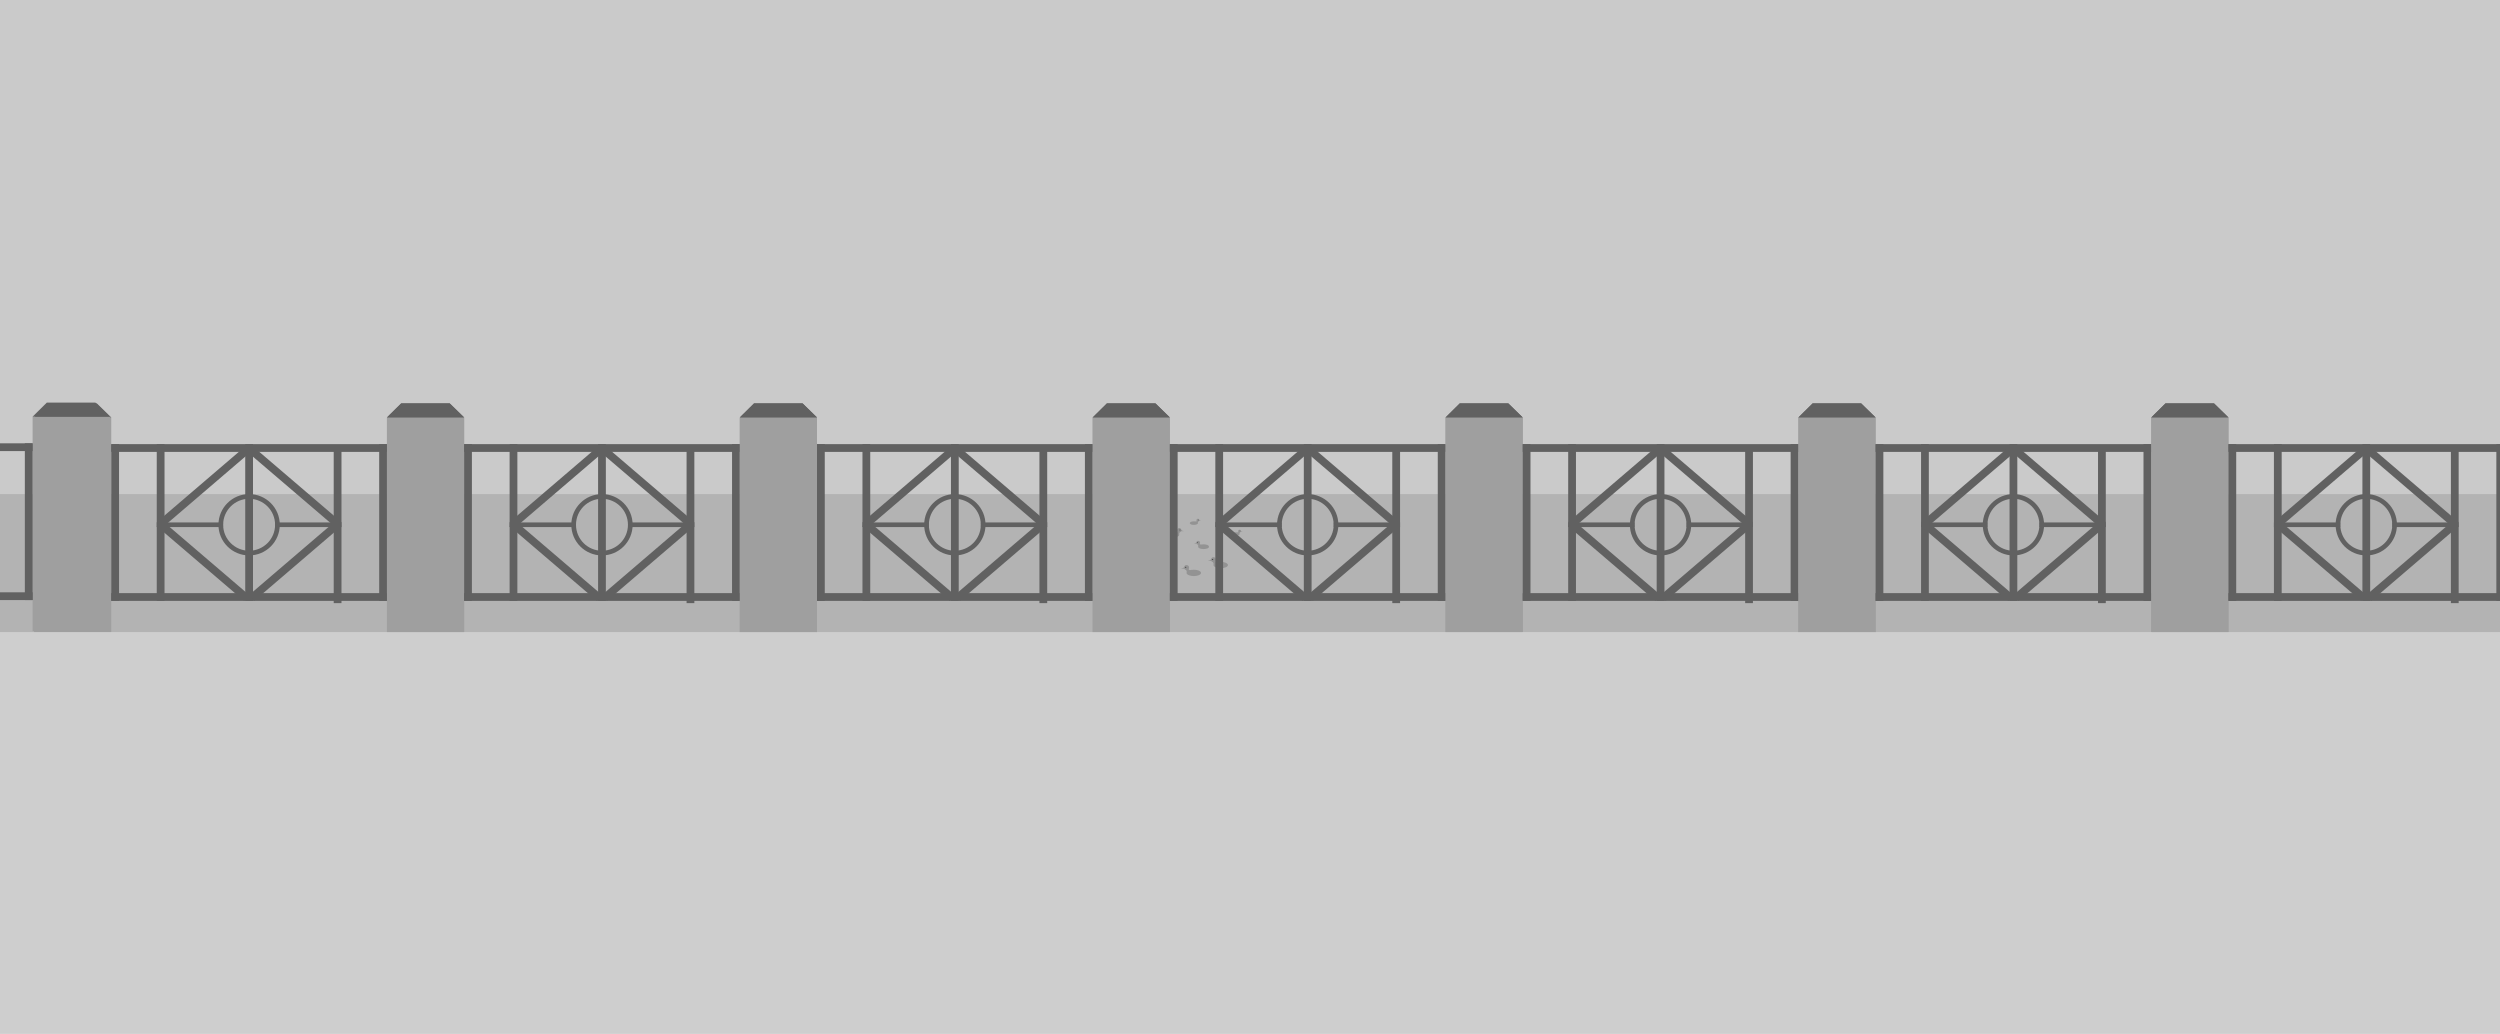 <svg width="1064" height="440" viewBox="0 0 1064 440" fill="none" xmlns="http://www.w3.org/2000/svg">
<g clip-path="url(#clip0)">
<rect width="1064" height="440" fill="#E5E5E5"/>
<rect y="269" width="1064" height="171" fill="#CECECE"/>
<rect width="1064" height="269" fill="#CACACA"/>
<rect y="210.283" width="1064" height="58.717" fill="#B3B3B3"/>
<ellipse cx="508.078" cy="243.822" rx="3.079" ry="1.356" fill="#939393"/>
<circle cx="504.999" cy="241.545" r="1.064" fill="#939393"/>
<path d="M503.699 241.605C503.879 241.48 504.117 241.23 504.117 241.23L504.426 242.051L502.484 242.027C502.484 242.027 503.288 241.894 503.699 241.605Z" fill="#939393"/>
<path d="M505.351 244.069L504.649 242.224L505.818 241.838C505.818 241.838 505.837 242.278 506.008 242.47C506.202 242.688 506.71 242.723 506.71 242.723L507.911 243.203L506.906 244.069H505.351Z" fill="#939393"/>
<ellipse cx="504.65" cy="241.457" rx="0.225" ry="0.23" fill="#2E2E2E"/>
<ellipse cx="512.245" cy="232.675" rx="2.294" ry="1.01" fill="#939393"/>
<circle cx="509.951" cy="230.979" r="0.793" fill="#939393"/>
<path d="M508.983 231.024C509.117 230.93 509.294 230.744 509.294 230.744L509.524 231.356L508.078 231.338C508.078 231.338 508.676 231.239 508.983 231.024Z" fill="#939393"/>
<path d="M510.213 232.86L509.691 231.484L510.562 231.197C510.562 231.197 510.576 231.525 510.703 231.668C510.848 231.83 511.226 231.857 511.226 231.857L512.121 232.214L511.372 232.86H510.213Z" fill="#939393"/>
<ellipse cx="509.692" cy="230.913" rx="0.167" ry="0.172" fill="#2E2E2E"/>
<ellipse rx="1.71" ry="0.753" transform="matrix(-1 0 0 1 508.103 222.637)" fill="#939393"/>
<circle r="0.591" transform="matrix(-1 0 0 1 509.813 221.373)" fill="#939393"/>
<path d="M510.535 221.406C510.435 221.336 510.303 221.198 510.303 221.198L510.131 221.654L511.209 221.64C511.209 221.64 510.763 221.566 510.535 221.406Z" fill="#939393"/>
<path d="M509.617 222.775L510.007 221.75L509.357 221.535C509.357 221.535 509.347 221.78 509.252 221.887C509.145 222.007 508.862 222.027 508.862 222.027L508.195 222.294L508.754 222.775H509.617Z" fill="#939393"/>
<ellipse rx="0.125" ry="0.128" transform="matrix(-1 0 0 1 510.006 221.324)" fill="#2E2E2E"/>
<ellipse rx="1.71" ry="0.753" transform="matrix(-1 0 0 1 525.836 227.295)" fill="#939393"/>
<circle r="0.591" transform="matrix(-1 0 0 1 527.546 226.03)" fill="#939393"/>
<path d="M528.268 226.064C528.168 225.994 528.036 225.856 528.036 225.856L527.864 226.311L528.943 226.298C528.943 226.298 528.496 226.224 528.268 226.064Z" fill="#939393"/>
<path d="M527.35 227.433L527.74 226.407L527.091 226.193C527.091 226.193 527.08 226.437 526.985 226.544C526.878 226.665 526.596 226.685 526.596 226.685L525.929 226.952L526.487 227.433H527.35Z" fill="#939393"/>
<ellipse rx="0.125" ry="0.128" transform="matrix(-1 0 0 1 527.739 225.982)" fill="#2E2E2E"/>
<ellipse cx="519.532" cy="240.482" rx="3.079" ry="1.356" fill="#939393"/>
<circle cx="516.453" cy="238.205" r="1.064" fill="#939393"/>
<path d="M515.154 238.266C515.333 238.14 515.572 237.891 515.572 237.891L515.88 238.711L513.939 238.687C513.939 238.687 514.742 238.554 515.154 238.266Z" fill="#939393"/>
<path d="M516.805 240.729L516.104 238.884L517.273 238.498C517.273 238.498 517.291 238.938 517.462 239.13C517.656 239.348 518.164 239.383 518.164 239.383L519.365 239.863L518.36 240.729H516.805Z" fill="#939393"/>
<ellipse cx="516.105" cy="238.117" rx="0.225" ry="0.23" fill="#2E2E2E"/>
<ellipse rx="2.485" ry="1.155" transform="matrix(-1 0 0 1 499.42 227.589)" fill="#939393"/>
<ellipse rx="0.859" ry="0.906" transform="matrix(-1 0 0 1 501.905 225.65)" fill="#939393"/>
<path d="M502.954 225.702C502.809 225.595 502.616 225.382 502.616 225.382L502.367 226.081L503.934 226.061C503.934 226.061 503.286 225.947 502.954 225.702Z" fill="#939393"/>
<path d="M501.621 227.8L502.187 226.228L501.243 225.9C501.243 225.9 501.228 226.274 501.09 226.438C500.934 226.623 500.524 226.653 500.524 226.653L499.555 227.062L500.366 227.8H501.621Z" fill="#939393"/>
<ellipse rx="0.181" ry="0.196" transform="matrix(-1 0 0 1 502.186 225.575)" fill="#2E2E2E"/>
<rect x="14.509" y="177.674" width="32.85" height="91.326" fill="#9F9F9F"/>
<path d="M20.558 171.695L14.509 177.674H47.359L41.228 171.695H20.558Z" fill="#616161"/>
<rect x="164.687" y="177.674" width="32.85" height="91.326" fill="#9F9F9F"/>
<path d="M170.736 171.695L164.687 177.674H197.537L191.406 171.695H170.736Z" fill="#616161"/>
<rect x="47.359" y="252.432" width="117.329" height="3.305" fill="#616161"/>
<rect x="47.359" y="189.025" width="117.329" height="3.305" fill="#616161"/>
<rect x="104.37" y="255.737" width="66.712" height="3.305" transform="rotate(-90 104.37 255.737)" fill="#616161"/>
<rect x="47.359" y="255.737" width="66.712" height="3.305" transform="rotate(-90 47.359 255.737)" fill="#616161"/>
<rect x="66.712" y="255.737" width="66.712" height="3.305" transform="rotate(-90 66.712 255.737)" fill="#616161"/>
<rect x="106.023" y="253.227" width="48.925" height="3.305" transform="rotate(-40.575 106.023 253.227)" fill="#616161"/>
<rect width="48.925" height="3.305" transform="matrix(-0.76 -0.65 -0.65 0.76 145.334 222.233)" fill="#616161"/>
<rect width="48.925" height="3.305" transform="matrix(-0.76 -0.65 -0.65 0.76 106.023 253.227)" fill="#616161"/>
<rect x="66.712" y="222.233" width="48.925" height="3.305" transform="rotate(-40.575 66.712 222.233)" fill="#616161"/>
<rect x="142.028" y="256.693" width="66.712" height="3.305" transform="rotate(-90 142.028 256.693)" fill="#616161"/>
<rect x="161.382" y="255.737" width="66.712" height="3.305" transform="rotate(-90 161.382 255.737)" fill="#616161"/>
<circle cx="106.023" cy="223.337" r="12.054" stroke="#616161" stroke-width="2"/>
<rect x="66.712" y="224.324" width="1.973" height="28.229" transform="rotate(-90 66.712 224.324)" fill="#616161"/>
<rect x="117.105" y="224.324" width="1.973" height="28.229" transform="rotate(-90 117.105 224.324)" fill="#616161"/>
<rect x="164.687" y="177.674" width="32.85" height="91.326" fill="#9F9F9F"/>
<path d="M170.736 171.695L164.687 177.674H197.537L191.406 171.695H170.736Z" fill="#616161"/>
<rect x="314.865" y="177.674" width="32.85" height="91.326" fill="#9F9F9F"/>
<path d="M320.914 171.695L314.865 177.674H347.715L341.584 171.695H320.914Z" fill="#616161"/>
<rect x="197.537" y="252.432" width="117.329" height="3.305" fill="#616161"/>
<rect x="197.537" y="189.025" width="117.329" height="3.305" fill="#616161"/>
<rect x="254.549" y="255.737" width="66.712" height="3.305" transform="rotate(-90 254.549 255.737)" fill="#616161"/>
<rect x="197.537" y="255.737" width="66.712" height="3.305" transform="rotate(-90 197.537 255.737)" fill="#616161"/>
<rect x="216.89" y="255.737" width="66.712" height="3.305" transform="rotate(-90 216.89 255.737)" fill="#616161"/>
<rect x="256.201" y="253.227" width="48.925" height="3.305" transform="rotate(-40.575 256.201 253.227)" fill="#616161"/>
<rect width="48.925" height="3.305" transform="matrix(-0.76 -0.65 -0.65 0.76 295.512 222.233)" fill="#616161"/>
<rect width="48.925" height="3.305" transform="matrix(-0.76 -0.65 -0.65 0.76 256.201 253.227)" fill="#616161"/>
<rect x="216.89" y="222.233" width="48.925" height="3.305" transform="rotate(-40.575 216.89 222.233)" fill="#616161"/>
<rect x="292.207" y="256.693" width="66.712" height="3.305" transform="rotate(-90 292.207 256.693)" fill="#616161"/>
<rect x="311.56" y="255.737" width="66.712" height="3.305" transform="rotate(-90 311.56 255.737)" fill="#616161"/>
<circle cx="256.201" cy="223.337" r="12.054" stroke="#616161" stroke-width="2"/>
<rect x="216.89" y="224.324" width="1.973" height="28.229" transform="rotate(-90 216.89 224.324)" fill="#616161"/>
<rect x="267.283" y="224.324" width="1.973" height="28.229" transform="rotate(-90 267.283 224.324)" fill="#616161"/>
<rect x="314.865" y="177.674" width="32.85" height="91.326" fill="#9F9F9F"/>
<path d="M320.914 171.695L314.865 177.674H347.715L341.584 171.695H320.914Z" fill="#616161"/>
<rect x="465.043" y="177.674" width="32.85" height="91.326" fill="#9F9F9F"/>
<path d="M471.092 171.695L465.043 177.674H497.893L491.762 171.695H471.092Z" fill="#616161"/>
<rect x="347.715" y="252.432" width="117.329" height="3.305" fill="#616161"/>
<rect x="347.715" y="189.025" width="117.329" height="3.305" fill="#616161"/>
<rect x="404.726" y="255.737" width="66.712" height="3.305" transform="rotate(-90 404.726 255.737)" fill="#616161"/>
<rect x="347.715" y="255.737" width="66.712" height="3.305" transform="rotate(-90 347.715 255.737)" fill="#616161"/>
<rect x="367.068" y="255.737" width="66.712" height="3.305" transform="rotate(-90 367.068 255.737)" fill="#616161"/>
<rect x="406.379" y="253.227" width="48.925" height="3.305" transform="rotate(-40.575 406.379 253.227)" fill="#616161"/>
<rect width="48.925" height="3.305" transform="matrix(-0.76 -0.65 -0.65 0.76 445.69 222.233)" fill="#616161"/>
<rect width="48.925" height="3.305" transform="matrix(-0.76 -0.65 -0.65 0.76 406.379 253.227)" fill="#616161"/>
<rect x="367.068" y="222.233" width="48.925" height="3.305" transform="rotate(-40.575 367.068 222.233)" fill="#616161"/>
<rect x="442.384" y="256.693" width="66.712" height="3.305" transform="rotate(-90 442.384 256.693)" fill="#616161"/>
<rect x="461.738" y="255.737" width="66.712" height="3.305" transform="rotate(-90 461.738 255.737)" fill="#616161"/>
<circle cx="406.379" cy="223.337" r="12.054" stroke="#616161" stroke-width="2"/>
<rect x="367.068" y="224.324" width="1.973" height="28.229" transform="rotate(-90 367.068 224.324)" fill="#616161"/>
<rect x="417.461" y="224.324" width="1.973" height="28.229" transform="rotate(-90 417.461 224.324)" fill="#616161"/>
<rect x="465.043" y="177.674" width="32.85" height="91.326" fill="#9F9F9F"/>
<path d="M471.092 171.695L465.043 177.674H497.893L491.762 171.695H471.092Z" fill="#616161"/>
<rect x="615.221" y="177.674" width="32.85" height="91.326" fill="#9F9F9F"/>
<path d="M621.27 171.695L615.221 177.674H648.071L641.94 171.695H621.27Z" fill="#616161"/>
<rect x="497.893" y="252.432" width="117.329" height="3.305" fill="#616161"/>
<rect x="497.893" y="189.025" width="117.329" height="3.305" fill="#616161"/>
<rect x="554.904" y="255.737" width="66.712" height="3.305" transform="rotate(-90 554.904 255.737)" fill="#616161"/>
<rect x="497.893" y="255.737" width="66.712" height="3.305" transform="rotate(-90 497.893 255.737)" fill="#616161"/>
<rect x="517.246" y="255.737" width="66.712" height="3.305" transform="rotate(-90 517.246 255.737)" fill="#616161"/>
<rect x="556.557" y="253.227" width="48.925" height="3.305" transform="rotate(-40.575 556.557 253.227)" fill="#616161"/>
<rect width="48.925" height="3.305" transform="matrix(-0.76 -0.65 -0.65 0.76 595.868 222.233)" fill="#616161"/>
<rect width="48.925" height="3.305" transform="matrix(-0.76 -0.65 -0.65 0.76 556.557 253.227)" fill="#616161"/>
<rect x="517.246" y="222.233" width="48.925" height="3.305" transform="rotate(-40.575 517.246 222.233)" fill="#616161"/>
<rect x="592.562" y="256.693" width="66.712" height="3.305" transform="rotate(-90 592.562 256.693)" fill="#616161"/>
<rect x="611.916" y="255.737" width="66.712" height="3.305" transform="rotate(-90 611.916 255.737)" fill="#616161"/>
<circle cx="556.557" cy="223.337" r="12.054" stroke="#616161" stroke-width="2"/>
<rect x="517.246" y="224.324" width="1.973" height="28.229" transform="rotate(-90 517.246 224.324)" fill="#616161"/>
<rect x="567.639" y="224.324" width="1.973" height="28.229" transform="rotate(-90 567.639 224.324)" fill="#616161"/>
<rect x="615.221" y="177.674" width="32.85" height="91.326" fill="#9F9F9F"/>
<path d="M621.27 171.695L615.221 177.674H648.071L641.94 171.695H621.27Z" fill="#616161"/>
<rect x="765.399" y="177.674" width="32.85" height="91.326" fill="#9F9F9F"/>
<path d="M771.448 171.695L765.399 177.674H798.249L792.118 171.695H771.448Z" fill="#616161"/>
<rect x="648.071" y="252.432" width="117.329" height="3.305" fill="#616161"/>
<rect x="648.071" y="189.025" width="117.329" height="3.305" fill="#616161"/>
<rect x="705.083" y="255.737" width="66.712" height="3.305" transform="rotate(-90 705.083 255.737)" fill="#616161"/>
<rect x="648.071" y="255.737" width="66.712" height="3.305" transform="rotate(-90 648.071 255.737)" fill="#616161"/>
<rect x="667.424" y="255.737" width="66.712" height="3.305" transform="rotate(-90 667.424 255.737)" fill="#616161"/>
<rect x="706.735" y="253.227" width="48.925" height="3.305" transform="rotate(-40.575 706.735 253.227)" fill="#616161"/>
<rect width="48.925" height="3.305" transform="matrix(-0.76 -0.65 -0.65 0.76 746.046 222.233)" fill="#616161"/>
<rect width="48.925" height="3.305" transform="matrix(-0.76 -0.65 -0.65 0.76 706.735 253.227)" fill="#616161"/>
<rect x="667.424" y="222.233" width="48.925" height="3.305" transform="rotate(-40.575 667.424 222.233)" fill="#616161"/>
<rect x="742.741" y="256.693" width="66.712" height="3.305" transform="rotate(-90 742.741 256.693)" fill="#616161"/>
<rect x="762.094" y="255.737" width="66.712" height="3.305" transform="rotate(-90 762.094 255.737)" fill="#616161"/>
<circle cx="706.735" cy="223.337" r="12.054" stroke="#616161" stroke-width="2"/>
<rect x="667.424" y="224.324" width="1.973" height="28.229" transform="rotate(-90 667.424 224.324)" fill="#616161"/>
<rect x="717.817" y="224.324" width="1.973" height="28.229" transform="rotate(-90 717.817 224.324)" fill="#616161"/>
<rect x="765.399" y="177.674" width="32.85" height="91.326" fill="#9F9F9F"/>
<path d="M771.448 171.695L765.399 177.674H798.249L792.118 171.695H771.448Z" fill="#616161"/>
<rect x="915.577" y="177.674" width="32.85" height="91.326" fill="#9F9F9F"/>
<path d="M921.626 171.695L915.577 177.674H948.427L942.296 171.695H921.626Z" fill="#616161"/>
<rect x="798.249" y="252.432" width="117.329" height="3.305" fill="#616161"/>
<rect x="798.249" y="189.025" width="117.329" height="3.305" fill="#616161"/>
<rect x="855.261" y="255.737" width="66.712" height="3.305" transform="rotate(-90 855.261 255.737)" fill="#616161"/>
<rect x="798.249" y="255.737" width="66.712" height="3.305" transform="rotate(-90 798.249 255.737)" fill="#616161"/>
<rect x="817.602" y="255.737" width="66.712" height="3.305" transform="rotate(-90 817.602 255.737)" fill="#616161"/>
<rect x="856.913" y="253.227" width="48.925" height="3.305" transform="rotate(-40.575 856.913 253.227)" fill="#616161"/>
<rect width="48.925" height="3.305" transform="matrix(-0.76 -0.65 -0.65 0.76 896.224 222.233)" fill="#616161"/>
<rect width="48.925" height="3.305" transform="matrix(-0.76 -0.65 -0.65 0.76 856.913 253.227)" fill="#616161"/>
<rect x="817.602" y="222.233" width="48.925" height="3.305" transform="rotate(-40.575 817.602 222.233)" fill="#616161"/>
<rect x="892.919" y="256.693" width="66.712" height="3.305" transform="rotate(-90 892.919 256.693)" fill="#616161"/>
<rect x="912.272" y="255.737" width="66.712" height="3.305" transform="rotate(-90 912.272 255.737)" fill="#616161"/>
<circle cx="856.913" cy="223.337" r="12.054" stroke="#616161" stroke-width="2"/>
<rect x="817.602" y="224.324" width="1.973" height="28.229" transform="rotate(-90 817.602 224.324)" fill="#616161"/>
<rect x="867.995" y="224.324" width="1.973" height="28.229" transform="rotate(-90 867.995 224.324)" fill="#616161"/>
<rect x="915.577" y="177.674" width="32.85" height="91.326" fill="#9F9F9F"/>
<path d="M921.626 171.695L915.577 177.674H948.427L942.296 171.695H921.626Z" fill="#616161"/>
<rect x="948.427" y="252.432" width="117.329" height="3.305" fill="#616161"/>
<rect x="948.427" y="189.025" width="117.329" height="3.305" fill="#616161"/>
<rect x="1005.44" y="255.737" width="66.712" height="3.305" transform="rotate(-90 1005.44 255.737)" fill="#616161"/>
<rect x="948.427" y="255.737" width="66.712" height="3.305" transform="rotate(-90 948.427 255.737)" fill="#616161"/>
<rect x="967.78" y="255.737" width="66.712" height="3.305" transform="rotate(-90 967.78 255.737)" fill="#616161"/>
<rect x="1007.09" y="253.227" width="48.925" height="3.305" transform="rotate(-40.575 1007.09 253.227)" fill="#616161"/>
<rect width="48.925" height="3.305" transform="matrix(-0.76 -0.65 -0.65 0.76 1046.4 222.233)" fill="#616161"/>
<rect width="48.925" height="3.305" transform="matrix(-0.76 -0.65 -0.65 0.76 1007.09 253.227)" fill="#616161"/>
<rect x="967.78" y="222.233" width="48.925" height="3.305" transform="rotate(-40.575 967.78 222.233)" fill="#616161"/>
<rect x="1043.1" y="256.693" width="66.712" height="3.305" transform="rotate(-90 1043.1 256.693)" fill="#616161"/>
<rect x="1062.45" y="255.737" width="66.712" height="3.305" transform="rotate(-90 1062.45 255.737)" fill="#616161"/>
<circle cx="1007.09" cy="223.337" r="12.054" stroke="#616161" stroke-width="2"/>
<rect x="967.78" y="224.324" width="1.973" height="28.229" transform="rotate(-90 967.78 224.324)" fill="#616161"/>
<rect x="1018.17" y="224.324" width="1.973" height="28.229" transform="rotate(-90 1018.17 224.324)" fill="#616161"/>
<rect x="13.879" y="177.326" width="32.85" height="91.326" fill="#9F9F9F"/>
<path d="M19.927 171.347L13.879 177.326H46.728L40.597 171.347H19.927Z" fill="#616161"/>
<rect x="-103.45" y="252.085" width="117.329" height="3.305" fill="#616161"/>
<rect x="-103.45" y="188.677" width="117.329" height="3.305" fill="#616161"/>
<rect x="10.574" y="255.39" width="66.712" height="3.305" transform="rotate(-90 10.574 255.39)" fill="#616161"/>
</g>
<defs>
<clipPath id="clip0">
<rect width="1064" height="440" fill="white"/>
</clipPath>
</defs>
</svg>
